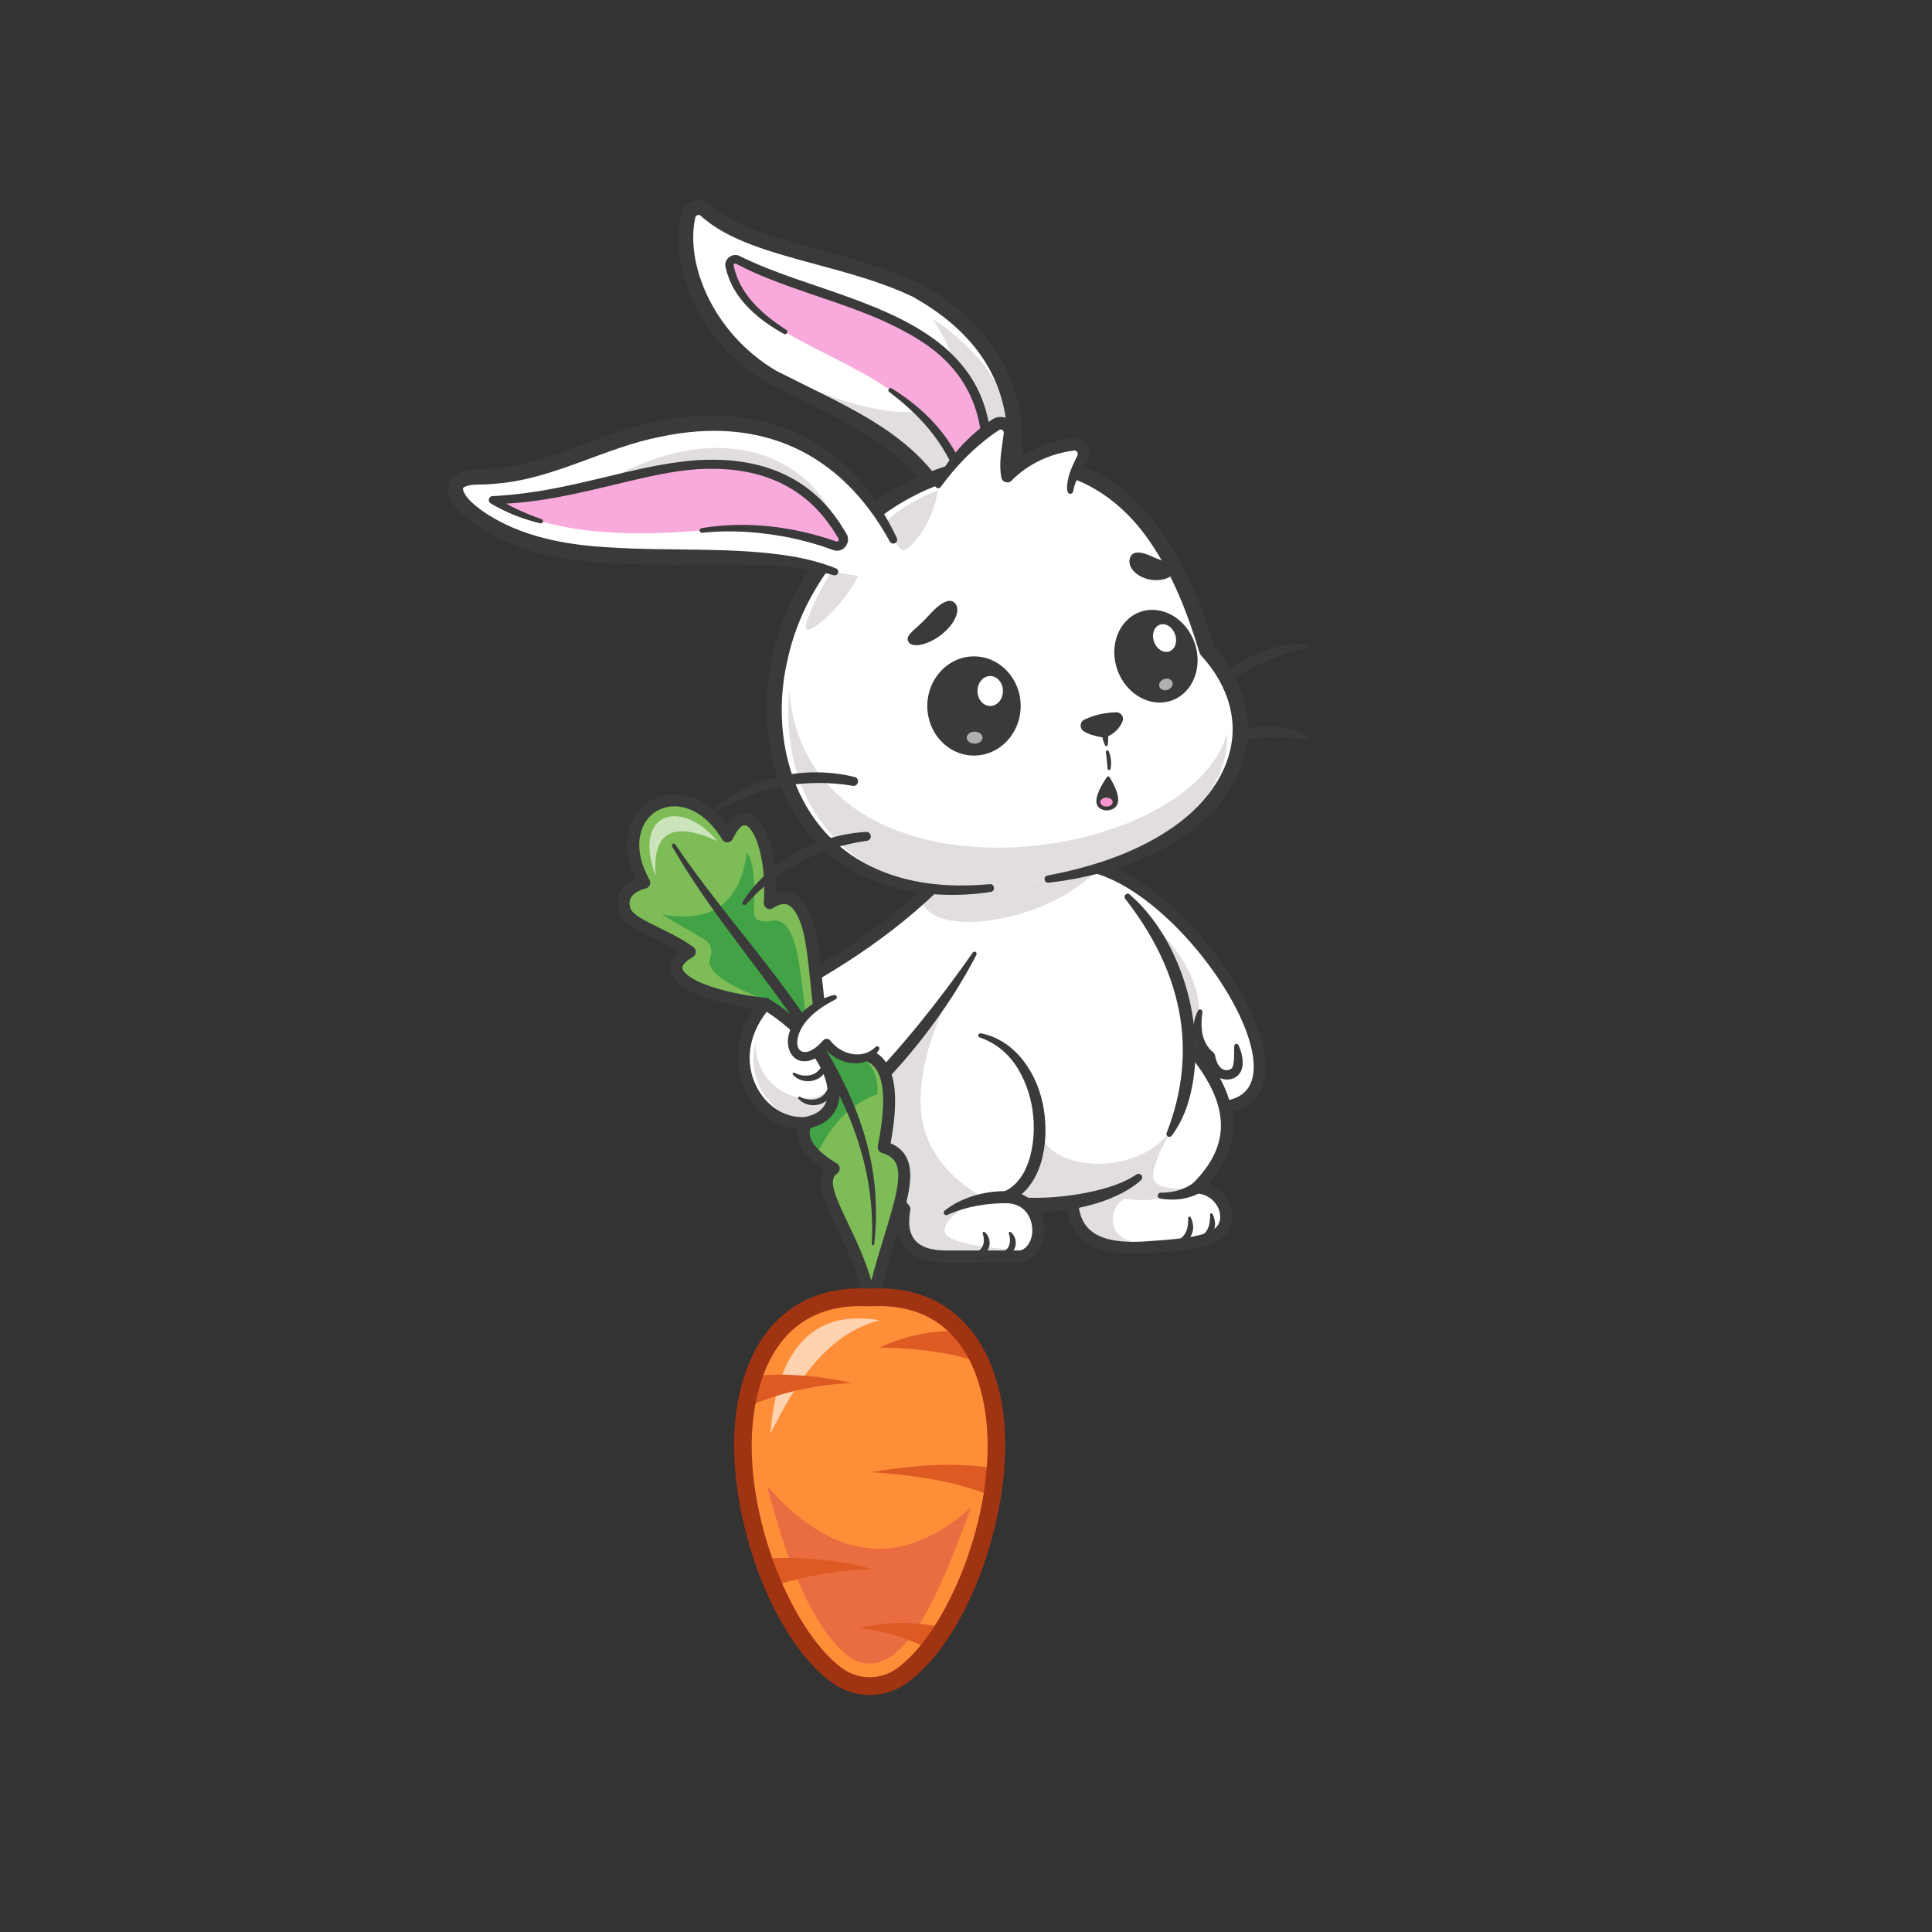 <?xml version="1.0" encoding="utf-8"?>
<!-- Generator: Adobe Illustrator 27.5.0, SVG Export Plug-In . SVG Version: 6.00 Build 0)  -->
<svg version="1.1" id="Layer_1" xmlns="http://www.w3.org/2000/svg" xmlns:xlink="http://www.w3.org/1999/xlink" x="0px" y="0px"
	 viewBox="0 0 4000 4000" style="enable-background:new 0 0 4000 4000;" xml:space="preserve">
<rect x="0" y="0" width="4000" height="4000" fill="#333333" stroke="none"/>
<g>
	<g>
		<rect style="fill:none;" width="4000" height="4000"/>
	</g>
	<g>
		<g>
			<g>
				<path style="fill:#FFFFFF;" d="M2535.729,2291.814c203.448-29.585-65.336-445.392-272.046-497.679l-59.206,6.555
					l294.177,491.123H2535.729z"/>
			</g>
			<g>
				<path style="fill:#E2DEDE;" d="M2470.44,2159.67c35.794-90.558-10.055-174.156-83.72-247.355
					C2429.957,1995.572,2458.876,2055.703,2470.44,2159.67z"/>
			</g>
			<g>
				<path style="fill:#3A3A3A;" d="M2535.729,2304.251h-37.073c-4.373,0-8.423-2.295-10.669-6.045l-294.177-491.125
					c-2.178-3.633-2.356-8.125-0.474-11.919c1.882-3.792,5.564-6.367,9.773-6.833l59.204-6.555c1.489-0.161,2.976-0.056,4.419,0.303
					c75.068,18.989,164.929,86.597,240.378,180.85c73.198,91.438,116.597,188.313,113.262,252.82
					c-2.566,49.595-31.99,80.981-82.854,88.379C2536.925,2304.208,2536.327,2304.251,2535.729,2304.251z M2505.704,2279.378h29.104
					c38.904-5.928,58.77-27.168,60.723-64.917c6.248-120.796-178.096-366.748-332.751-407.715l-37.676,4.172L2505.704,2279.378z"/>
			</g>
			<g>
				<g>
					<path style="fill:#FFFFFF;" d="M2537.962,2528.112c-5.037,27.859-30.223,40.98-98.068,48.816
						c-0.684,0.125-1.679,0.187-2.923,0.311c-18.345,2.115-39.737,3.793-64.612,5.286c-44.028,2.985-78.106-1.119-102.794-12.873
						c-22.947-10.945-37.747-28.419-44.899-52.858c-4.042-13.805-5.659-29.787-4.913-48.07l45.023-59.45l190.85-252.29
						c88.305,99.312,125.492,199.369,23.134,301.604C2516.819,2460.764,2543.87,2495.464,2537.962,2528.112z"/>
				</g>
				<g>
					<path style="fill:#E2DEDE;" d="M2439.894,2576.928c0.684,0,1.057-0.062,1.057-0.062
						c-67.659,10.385-129.845,14.116-171.385-7.213c-20.708-10.634-36.255-27.487-44.899-52.858
						c-4.042-13.805-5.659-29.787-4.913-48.07l45.023-59.45c61.44,2.612,130.467-21.516,163.301-74.561
						c-7.649,12.873-55.035,94.026-36.255,112.744c20.335,20.397,72.82,11.132,72.82,11.132s-55.284,37-135.753,23.133
						c0,0-38.804,19.9-20.335,63.554c16.417,38.866,108.204,33.581,128.414,31.964
						C2438.215,2577.115,2439.21,2577.052,2439.894,2576.928z"/>
				</g>
				<g>
					<path style="fill:#3A3A3A;" d="M2346.17,2595.921c-49.956,0-85.669-10.996-108.657-33.364
						c-22.051-21.46-31.929-52.31-30.198-94.316c0.105-2.529,0.979-4.971,2.51-6.992l235.896-311.753
						c2.246-2.969,5.706-4.775,9.424-4.922c3.784-0.078,7.312,1.382,9.788,4.16c65.969,74.175,139.636,184.785,37.759,302.422
						c12.813,4.927,24.226,13.242,32.9,24.258c12.693,16.113,18.015,36.133,14.602,54.927c-8.472,46.65-61.47,57.637-177.063,64.614
						C2363.719,2595.599,2354.735,2595.921,2346.17,2595.921z M2232.047,2473.104c-0.73,32.534,6.748,55.991,22.815,71.626
						c21.567,20.986,59.729,29.292,116.67,25.4c113.271-6.836,149.272-17.173,154.189-44.233
						c2.139-11.787-1.384-24.575-9.668-35.093c-9.25-11.743-23.098-18.965-37.993-19.81c-4.895-0.278-9.17-3.408-10.916-7.988
						c-1.748-4.58-0.637-9.761,2.832-13.228c81.152-81.06,77.129-165.679-13.677-273.042L2232.047,2473.104z"/>
				</g>
				<g>
					<path style="fill:#3A3A3A;" d="M2486.347,2468.438c-25.481,14.652-55.263,17.875-83.177,13.274
						c-3.733-0.198-6.713-3.45-6.074-7.234c0.491-3.064,3.154-5.237,6.166-5.203c25.35,0.258,50.27-6.346,69.232-21.572
						C2486.781,2437.406,2501.355,2459.145,2486.347,2468.438L2486.347,2468.438z"/>
				</g>
				<g>
					<path style="fill:#3A3A3A;" d="M2442.944,2565.094c15.136-10.717,17.163-25.768,17.069-43.741
						c0.035-1.465,1.25-2.626,2.716-2.595c0.997,0.024,1.855,0.598,2.291,1.421c2.312,4.409,3.892,9.224,4.668,14.321
						c3.048,15.934-5.895,34.214-21.397,40.046c-2.801,1.138-5.994-0.21-7.133-3.01
						C2440.199,2569.182,2441,2566.543,2442.944,2565.094L2442.944,2565.094z"/>
				</g>
				<g>
					<path style="fill:#3A3A3A;" d="M2488.272,2558.309c15.139-10.716,17.159-25.767,17.07-43.74
						c0.034-1.465,1.25-2.627,2.716-2.593c0.997,0.022,1.855,0.596,2.29,1.421c2.313,4.407,3.893,9.224,4.668,14.322
						c3.05,15.931-5.896,34.214-21.396,40.044c-2.801,1.138-5.996-0.21-7.133-3.01
						C2485.528,2562.396,2486.33,2559.761,2488.272,2558.309L2488.272,2558.309z"/>
				</g>
			</g>
			<g>
				<g>
					<path style="fill:#FFFFFF;" d="M2429.136,2333.033c-6.716,15.174-14.489,29.725-23.382,43.406
						c-20.957,32.586-47.821,60.445-80.656,81.278c-62.062,25.621-123.315,38.68-183.636,38.68h-2.176
						c-39.861-0.186-79.35-6.094-118.465-17.847c-147.008-68.716-201.421-191.223-193.337-350.047l100.493-237.738l20.211-47.821
						l80.842-71.639l217.217,29.414c5.845,2.488,11.629,5.099,17.226,7.836C2449.098,1900.217,2506.309,2159.782,2429.136,2333.033z
						"/>
				</g>
				<g>
					<path style="fill:#E2DEDE;" d="M2428.079,2334.712c-3.171,5.348-13.059,22.325-22.325,41.727
						c-20.957,32.586-47.821,60.445-80.656,81.278c-62.062,25.621-123.315,38.68-183.636,38.68h-2.176l-43.593-26.242
						c0,0,57.149-32.648,56.838-121.574C2187.169,2432.158,2368.007,2431.598,2428.079,2334.712z"/>
				</g>
				<g>
					<path style="fill:#E2DEDE;" d="M2263.472,1808.554c-81.775,83.703-269.764,127.171-335.495,82.21l20.211-47.821l80.842-71.639
						l217.217,29.414C2252.092,1803.206,2257.875,1805.818,2263.472,1808.554z"/>
				</g>
				<g>
					<path style="fill:#3A3A3A;" d="M2252.62,1811.292c-74.248-6.874-151.527-15.852-225.709-25.2c0,0,11.99-3.606,11.99-3.606
						c-19.833,18.335-60.061,54.351-80.106,72.403c0,0,3.303-4.085,3.303-4.085c-57.625,114.029-118.408,243.693-111.544,373.461
						c10.157,106.639,94.542,190.381,185.084,239.267c73.581,27.181,183.179,17.38,258.952-5.299
						c20.631-6.532,40.727-14.831,58.463-26.679c3.434-2.365,8.159-1.453,10.471,2.017c2.074,3.103,1.521,7.195-1.134,9.654
						c-8.719,8.088-18.476,14.822-28.562,20.798c-30.058,17.836-63.797,28.736-97.647,36.167
						c-68.394,13.708-147.433,18.581-214.035-6.732c-80.676-42.849-152.804-109.987-186.44-196.742
						c-41.74-111.998-1.163-232.898,39.735-338.272c8.608-21.074,17.802-41.875,27.487-62.444
						c9.912-20.552,20.049-40.61,31.409-60.884c0.87-1.564,2.031-2.963,3.303-4.084c20.424-17.745,61.201-53.602,81.818-71.157
						c3.315-2.867,7.633-3.936,11.648-3.311c33.182,5.259,79.433,12.733,112.02,18.477c37.329,6.33,74.603,12.946,111.774,20.203
						C2264.801,1797.52,2262.73,1811.949,2252.62,1811.292L2252.62,1811.292z"/>
				</g>
				<g>
					<path style="fill:#3A3A3A;" d="M2338.982,1851.964c113.885,98.473,166.022,296.296,118.477,438.814
						c-7.601,21.614-17.858,42.402-31.585,60.669c-2.004,2.669-5.791,3.206-8.458,1.201c-2.187-1.643-2.947-4.494-2.035-6.931
						c68.563-175.694,28.004-339.297-85.793-484.81C2324.842,1854.969,2333.031,1846.755,2338.982,1851.964L2338.982,1851.964z"/>
				</g>
			</g>
			<g>
				<path style="fill:#FFFFFF;" d="M1809.948,2212.131c-20.676,110.517-3.808,208.907,62.277,291.402
					c-10.731,59.735,12.531,94.576,78.614,98.059h163.74c53.655-14.801,48.104-122.111-31.453-123.036
					c104.535-42.554,94.359-296.013-53.655-334.881"/>
			</g>
			<g>
				<path style="fill:#E2DEDE;" d="M1996.395,2008.728c0,0-91.799,137.075-90.565,273.727
					c1.233,136.652,130.127,196.1,130.127,196.1s-80.173,34.911-80.173,69.447c0,34.537,160.965,40.087,160.965,40.087
					l-21.058,13.502h-147.333c-58.482-2.875-85.827-32.609-76.133-94.293l-1.916-17.885c9.444-58.088,2.315-100.558-36.649-113.024
					c15.062-44.278,19.588-96.515,0-166.969C1884.442,2164.59,1938.14,2101.176,1996.395,2008.728z"/>
			</g>
			<g>
				<path style="fill:#3A3A3A;" d="M1822.173,2214.417c-19.463,97.513-4.615,203.361,59.924,281.208
					c2.369,2.97,3.194,6.672,2.575,10.145c-11.05,58.921,16.74,83.117,73.898,83.244c-0.001,0,156.008,0.061,156.008,0.061
					l-3.328,0.452c10.135-2.754,18.075-10.903,22.339-21.924c8.531-21.787,2.033-51.376-16.85-65.757
					c-9.153-7.319-21.166-10.542-33.758-10.85c-6.885-0.159-12.339-5.869-12.181-12.754c0.116-5.059,3.26-9.356,7.635-11.211
					c28.445-11.959,45.666-41.37,53.828-70.735c16.822-62.192,7.387-134.185-27.94-188.645
					c-17.771-27.344-44.166-49.019-75.97-59.724c-5.126-1.568-3.105-9.603,2.234-8.506c73.458,13.86,119.292,86.539,130.289,156.17
					c11.544,69.023-1.803,162.236-73.059,194.487c-0.001-0.001-4.547-23.965-4.547-23.965c35.95-0.545,68.403,24.04,76.355,59.549
					c9.094,33.584-4.888,78.057-41.72,87.992c-1.083,0.301-2.254,0.444-3.328,0.452l-156.641,0.061l-4.895,0.002
					c-71.234-1.835-106.563-42.485-93.265-112.874c-0.001,0,2.576,10.142,2.576,10.142c-16.626-20.767-31.034-43.481-42.306-67.73
					c-11.317-24.221-19.434-49.912-24.434-76.084c-10.068-52.478-7.526-106.269,2.108-157.781c1.263-6.753,7.76-11.201,14.513-9.939
					C1818.987,2201.167,1823.437,2207.664,1822.173,2214.417L1822.173,2214.417z"/>
			</g>
			<g>
				<path style="fill:#FFFFFF;" d="M2017.836,1974.405c-68.716,113.241-144.086,206.21-223.809,286.119l-191.969-195.949
					c117.657-60.072,222.192-130.404,304.216-204.095v-0.062c21.952-19.651,42.287-39.613,60.88-59.699l31.528,107.955
					L2017.836,1974.405z"/>
			</g>
			<g>
				<path style="fill:#E2DEDE;" d="M1998.682,1908.674c-48.07-1.119-84.635-16.044-92.409-48.194v-0.062
					c21.952-19.651,42.287-39.613,60.88-59.699L1998.682,1908.674z"/>
			</g>
			<g>
				<path style="fill:#3A3A3A;" d="M1976.314,1809.134c-104.715,111.55-233.492,196.749-368.591,266.524
					c0-0.001,3.228-19.781,3.228-19.781c0.002,0.014,191.979,195.949,191.984,195.962c0,0-17.69-0.078-17.69-0.078
					c84.646-86.139,159.505-180.83,228.826-279.659c2.959-4.319,10.049-0.229,7.519,4.561
					c-13.842,27.197-29.304,53.537-45.555,79.409c-49.488,77.197-107.617,149.1-173.175,213.252
					c-4.899,4.913-12.879,4.9-17.708-0.093l-191.969-195.948c-4.807-4.907-4.727-12.781,0.181-17.588
					c66.983-35.953,133.511-73.475,195.329-117.83c60.976-43.192,118.713-91.188,169.357-145.619
					C1969.349,1780.524,1987.284,1796.648,1976.314,1809.134L1976.314,1809.134z"/>
			</g>
			<g>
				<g>
					<path style="fill:#7DBC57;" d="M1584.968,2078.302c-132.75-13.722-236.34-63.025-156.802-107.464
						c-53.655-38.854-123.033-55.158-134.234-85.392c-9.621-25.968,4.518-48.97,39.875-57.996
						c-83.597-150.068,82.333-244.223,172.066-95.851c43.645-92.789,96.895,10.743,87.883,138.184
						c33.974-22.593,58.737-8.594,75.549,36.997c13.815,37.463,17.491,99.212,26.033,173.611l51.058,102.152
						c74.688-12.362,115.717,30.172,83.258,192.558c91.04,27.058,13.876,145.238-26.828,333.956
						c-15.726-139.688-130.636-253.798-76.707-289.552c-73.892-44.81-74.837-83.582-39.323-119.336L1584.968,2078.302z"/>
				</g>
				<g style="opacity:0.6;">
					<path style="fill:#FFFFFF;" d="M1357.562,1813.485c-7.234-86.981,31.433-115.963,127.65-72.157
						C1409.367,1650.67,1308.238,1682.913,1357.562,1813.485z"/>
				</g>
				<g>
					<path style="fill:#41A346;" d="M1667.621,2102.024c-12.356-117.668-20.932-205.462-71.519-195.461
						c-5.855,1.158-11.842,1.583-17.732,0.614l-2.654-0.437c-8.944-1.471-15.336-9.46-14.882-18.512
						c3.054-60.862-0.268-105.661-14.555-122.849c-13.458,100.688-68.879,147.567-176.383,127.662l88.777,52.058
						c12.867,7.545,17.28,23.216,12.051,37.185c-11.745,31.382,43.68,61.35,121.808,90.84l35.77,28.899l14.999,11.805
						L1667.621,2102.024z"/>
				</g>
				<g>
					<path style="fill:#41A346;" d="M1787.419,2192.458c0,0,33.588,20.047,29.129,73.085
						c-52.247,18.227-92.625,58.388-122.254,118.411c-13.698-6.302-23.712-19.792-24.669-50.94L1675.45,2157
						c0,0,42.993-14.316,44.178-13.325C1720.812,2144.665,1787.419,2192.458,1787.419,2192.458z"/>
				</g>
				<g>
					<path style="fill:#3A3A3A;" d="M1398.152,1748.262c148.794,221.277,385.499,431.315,412.931,708.634
						c3.611,39.633,3.474,79.528-1.107,118.832c-0.156,1.392-1.41,2.392-2.802,2.236c-1.323-0.149-2.294-1.314-2.25-2.622
						c17.312-326.95-242.769-539.373-398.223-797.417c0.001,0-15.13-25.469-15.13-25.469c-1.101-1.853-0.491-4.248,1.364-5.352
						C1394.716,1746.045,1397.007,1746.574,1398.152,1748.262L1398.152,1748.262z"/>
				</g>
				<g>
					<path style="fill:#3A3A3A;" d="M1802.833,2721.493c-0.21,0-0.42-0.005-0.63-0.015c-6.086-0.308-11.055-4.976-11.736-11.03
						c-6.985-62.031-34.875-120.293-57.288-167.104c-24.89-51.992-45.31-94.648-26.875-121.758
						c-33.584-22.764-51.392-45.562-54.312-69.419c-2.236-18.262,4.5-36.519,20.027-54.375l-95.413-207.891
						c-82.61-9.404-178.809-35.522-187.942-79.839c-2.119-10.281-0.205-24.575,17.263-39.16
						c-17.529-10.923-36.182-20.054-53.088-28.328c-34.81-17.039-62.305-30.498-70.571-52.808
						c-5.51-14.875-4.91-29.438,1.738-42.117c6.182-11.785,17.141-21.096,32.087-27.388
						c-37.036-77.659-10.786-138.281,31.509-162.844c42.263-24.543,107.458-17.839,157.378,50.393
						c16.311-24.021,32.82-26.333,44.712-23.225c38.567,10.059,58.562,89.46,57.38,164.792c10.532-3.379,20.574-3.538,30.017-0.457
						c18.462,6.023,32.817,23.54,43.884,53.552c11.333,30.737,15.896,74.441,21.672,129.771c1.484,14.224,3.037,29.106,4.797,44.551
						l46.089,92.207c31.711-3.481,56.27,3.555,73.113,20.967c28.293,29.253,33.955,87.217,17.236,177.026
						c14.905,6.333,25.537,15.664,32.327,28.315c19.461,36.25,2.261,92.529-21.543,170.42
						c-13.071,42.783-27.891,91.27-39.683,145.947C1813.744,2717.43,1808.658,2721.493,1802.833,2721.493z M1396.395,1669.401
						c-13.386,0-25.806,3.435-36.299,9.529c-34.495,20.032-54.036,73.157-15.425,142.468c1.88,3.372,2.085,7.422,0.562,10.967
						c-1.526,3.545-4.609,6.182-8.35,7.136c-15.274,3.899-26.228,10.896-30.847,19.704c-3.33,6.348-3.479,13.723-0.442,21.919
						c4.81,12.983,30.735,25.674,58.184,39.109c22.722,11.123,48.479,23.728,71.682,40.532c3.44,2.49,5.369,6.563,5.122,10.801
						c-0.249,4.241-2.644,8.059-6.35,10.129c-7.014,3.918-23.123,14.038-21.204,23.342c4.353,21.123,71.816,50.41,173.218,60.889
						c4.377,0.454,8.188,3.184,10.024,7.188l101.829,221.87c2.163,4.712,1.174,10.273-2.481,13.95
						c-14.292,14.39-20.486,27.539-18.935,40.21c2.266,18.521,21.069,38.613,55.884,59.727c3.642,2.207,5.901,6.128,5.986,10.386
						c0.085,4.258-2.012,8.262-5.562,10.615c-19.185,12.72-3.901,47.324,22.625,102.729c16.455,34.375,35.762,74.702,48.267,118.848
						c8.865-33.657,18.313-64.57,26.997-92.988c21.216-69.424,37.974-124.263,23.413-151.387
						c-5.088-9.478-14.043-15.85-28.184-20.049c-6.162-1.831-9.914-8.057-8.652-14.36c17.192-86.016,14.27-141.665-8.689-165.4
						c-12.59-13.013-32.339-17.09-60.342-12.451c-5.378,0.894-10.718-1.831-13.157-6.709l-51.057-102.153
						c-0.649-1.299-1.065-2.7-1.23-4.141c-1.873-16.309-3.511-32.012-5.076-46.982c-5.373-51.477-10.015-95.935-20.271-123.748
						c-8.032-21.782-17.805-35.1-28.259-38.511c-7.717-2.51-17.388,0.027-28.733,7.568c-3.95,2.625-9.053,2.781-13.144,0.391
						c-4.099-2.385-6.484-6.895-6.15-11.624c6.277-88.753-18.677-155.227-37.935-160.249c-7.151-1.894-17.222,8.955-26.287,28.235
						c-1.953,4.15-6.028,6.89-10.608,7.126c-4.468,0.3-8.916-2.058-11.289-5.984
						C1465.453,1688.8,1428.202,1669.401,1396.395,1669.401z"/>
				</g>
			</g>
			<g>
				<g>
					<path style="fill:#FFFFFF;" d="M1584.968,2078.302c143.777,90.042,189.011,227.394,82.654,246.69
						C1567.699,2332.392,1485.213,2192.458,1584.968,2078.302z"/>
				</g>
				<g>
					<path style="fill:#E2DEDE;" d="M1718.943,2252.592c-53.019,55.505-159.858-4.817-154.161-95.592
						C1525.928,2301.313,1732.99,2394.946,1718.943,2252.592z"/>
				</g>
				<g>
					<path style="fill:#3A3A3A;" d="M1660.096,2337.704c-47.483,0-92.437-29.561-116.233-77.192
						c-30.664-61.382-18.799-132.559,31.738-190.396c4.019-4.6,10.791-5.591,15.967-2.358
						c97.725,61.206,157.559,147.715,145.505,210.386c-6.028,31.328-29.905,52.314-67.234,59.082
						c-0.43,0.078-0.864,0.137-1.301,0.166C1665.721,2337.601,1662.901,2337.704,1660.096,2337.704z M1587.511,2094.72
						c-37.881,48.325-45.979,105.464-21.396,154.673c20.566,41.157,59.746,65.918,99.937,63.237
						c26.887-5.039,42.563-18.223,46.597-39.189C1720.748,2231.327,1679.532,2155.458,1587.511,2094.72z"/>
				</g>
				<g>
					<path style="fill:#3A3A3A;" d="M1712.835,2206.929c-5.437,33.139-50.424,41.951-71.15,18.154
						c-0.957-1.078-0.859-2.729,0.219-3.688c0.856-0.761,2.073-0.853,3.018-0.322c10.607,5.562,22.994,7.47,34.303,4.485
						c11.184-2.917,19.05-10.927,23.218-21.695C1704.822,2197.831,1714.121,2200.625,1712.835,2206.929L1712.835,2206.929z"/>
				</g>
				<g>
					<path style="fill:#3A3A3A;" d="M1724.182,2256.629c-5.437,33.139-50.423,41.951-71.15,18.154
						c-0.958-1.078-0.859-2.729,0.219-3.688c0.855-0.76,2.073-0.854,3.016-0.322c10.609,5.562,22.993,7.471,34.304,4.485
						c11.182-2.917,19.05-10.928,23.218-21.695C1716.167,2247.531,1725.468,2250.323,1724.182,2256.629L1724.182,2256.629z"/>
				</g>
			</g>
			<g>
				<g>
					<path style="fill:#FFFFFF;" d="M2094.379,1001.502c31.743-182.031-39.917-312.738-197.352-400.87
						c-150.219-72.144-344.2-81.446-435.802-165.366c-12.484-11.437-32.986-5.029-36.738,11.481
						c-22.181,97.608,32.22,249.523,174.046,333.969c152.948,77.707,267.028,122.111,342.898,236.514L2094.379,1001.502z"/>
				</g>
				<g>
					<path style="fill:#E2DEDE;" d="M1575.266,756.421c0,0,219.222,120.878,344.583,92.508
						c125.36-28.369,10.77-188.717,10.77-188.717s159.525,94.73,160.494,237.933l-91.039,79.564l-69.454,8.684
						c0,0-110.521-93.5-184.391-131.164C1672.358,817.564,1575.266,756.421,1575.266,756.421z"/>
				</g>
				<g>
					<path style="fill:#F9AADD;" d="M1991.388,986.393c-100.663-261.725-437.835-243.732-480.935-435.118
						c-2.22-9.86,8.333-17.853,17.289-13.168c186.171,97.393,512.832,110.898,515.451,396.481L1991.388,986.393z"/>
				</g>
				<g>
					<path style="fill:#3A3A3A;" d="M1941.429,1032.777c-5.176,0-10.056-2.583-12.954-6.955
						c-63.218-95.322-152.656-139.644-276.448-200.984c-19.473-9.651-39.612-19.631-60.535-30.261
						c-0.31-0.156-0.615-0.325-0.913-0.503c-149.299-88.894-204.814-247.073-181.253-350.772
						c3.003-13.215,12.581-23.54,25.618-27.615c13.035-4.07,26.789-1.04,36.78,8.115c50.164,45.955,135.972,69.165,226.819,93.738
						c69.094,18.691,140.542,38.018,205.215,69.077c0.293,0.139,0.581,0.29,0.864,0.449
						c167.944,94.018,236.941,234.353,205.071,417.107c-1.196,6.855-6.802,12.083-13.726,12.793l-152.947,15.727
						C1942.489,1032.75,1941.957,1032.777,1941.429,1032.777z M2094.378,1001.503h0.051H2094.378z M1606.046,767.096
						c20.618,10.471,40.53,20.337,59.788,29.88c120.132,59.529,215.669,106.868,283.237,203.84l131.88-13.562
						c24.983-164.685-37.617-286.738-191.094-372.82c-61.982-29.697-131.858-48.601-199.434-66.88
						c-94.602-25.588-183.957-49.758-239.702-100.828c-2.493-2.283-5.379-1.716-6.501-1.362c-1.125,0.352-3.821,1.526-4.57,4.827
						C1418.241,544.403,1474.63,688.605,1606.046,767.096z"/>
				</g>
				<g>
					<path style="fill:#3A3A3A;" d="M1622.99,691.312c-49.831-27.531-99.955-68.049-117.35-125.403
						c-1.426-5.087-3.151-10.223-3.971-15.478c-1.849-15.131,15.443-27.381,29.16-20.622
						c72.692,36.142,151.422,57.951,228.739,86.335c97.918,35.84,203.904,82.582,257.994,177.143
						c24.273,42.744,35.062,92.652,35.477,141.211c0.027,2.725-1.058,5.203-2.833,7.002c-17.221,17.348-34.682,34.458-52.042,51.668
						c-4.706,4.926-13.434,3.058-15.718-3.335c-13.624-35.798-32.981-69.2-57.183-98.923c-24.29-30.096-53.365-55.984-84.233-79.404
						c-4.504-3.444,0.332-10.291,5.06-7.402c50.996,31.256,96.52,73.068,127.541,124.67c10.52,17.202,19.288,35.449,26.699,54.18
						l-15.717-3.335c17.192-17.344,34.286-34.785,51.616-51.992l-2.883,7.053c-0.459-90.526-37.209-164.771-110.672-217.66
						c-98.833-69.921-219.769-95.265-330.798-139.948c-22.158-8.6-44.422-18.704-65.605-29.775c0,0-1.61-0.823-1.61-0.823
						c-1.064-0.52-1.26-0.713-2.067-0.884c-1.744-0.338-4.183,1.532-3.833,3.318c11.888,59.969,59.212,101.939,109.266,134.084
						C1633.278,686.391,1628.306,694.326,1622.99,691.312L1622.99,691.312z"/>
				</g>
				<g>
					<path style="fill:#FFFFFF;" d="M2272.986,1798.107c-31.902,9.017-66.29,16.479-103.229,22.014l-119.647,18.532
						c-47.572,5.659-91.227,5.596-131.026,0.808c-444.321-53.915-411.673-708.986,42.224-858.668
						c299.178-88.926,452.654,78.292,537.787,365.718C2642.373,1501.354,2560.66,1716.269,2272.986,1798.107z"/>
				</g>
				<g>
					<path style="fill:#E2DEDE;" d="M2273.048,1798.045l-0.062,0.062c-31.902,9.017-66.29,16.479-103.229,22.014l-119.647,18.532
						c-47.572,5.659-91.227,5.596-131.026,0.808l0.746-1.244c-203.349-44.09-302.785-206.334-285.995-407.569
						c41.602,470.999,827.948,364.723,906.614,87.869C2544.74,1634.681,2449.16,1726.282,2273.048,1798.045z"/>
				</g>
				<g>
					<path style="fill:#E2DEDE;" d="M1942.05,1014.211c0,0-77.541,31.453-107.761,67.223c0,0,21.585,57.972,36.387,57.355
						C1885.478,1138.172,1932.017,1082.667,1942.05,1014.211z"/>
				</g>
				<g>
					<path style="fill:#E2DEDE;" d="M1721.429,1183.821c0,0-37.62,58.038-51.805,106.104
						c-14.185,48.066,81.407-40.126,107.31-97.481L1721.429,1183.821z"/>
				</g>
				<g>
					<path style="fill:#3A3A3A;" d="M2051.085,1846.678c-129.547,19.893-275.76-6.919-366.46-108.398
						c-91.792-100.101-114.483-247.028-86.211-376.536c51.119-245.45,276.519-427.513,527.87-420.058
						c224.621,6.929,332.362,208.695,388.544,400.137c0.001-0.001-3.685-6.476-3.685-6.476
						c24.435,26.274,44.747,57.358,57.897,91.336c12.729,34.372,18.068,71.973,13.266,108.415
						c-27.095,188.825-244.253,274.243-411.422,292.417c-9.582,0.816-11.584-12.844-2.217-14.78
						c88.249-16.926,174.974-43.995,250.033-93.362c68.668-44.519,127.614-114.464,133.086-198.503
						c3.693-60.784-23.66-119.076-64.718-163.252c-1.769-1.915-2.999-4.127-3.686-6.477
						c-24.333-81.108-55.389-160.923-102.639-229.719c-46.255-68.089-113.432-123.178-194.698-140.729
						c-60.66-13.969-124.359-8.5-184.49,5.819c-184.233,41.9-332.886,197.962-371.631,382.054
						c-37.054,162.567,14.93,348.97,173.368,425.279c37.387,18.436,78.084,29.527,119.453,35.135
						c41.635,5.655,84.161,5.269,126.433,1.599C2059.65,1829.691,2061.36,1845.084,2051.085,1846.678L2051.085,1846.678z"/>
				</g>
				<g>
					<g>
						<g>
							<ellipse style="fill:#3A3A3A;" cx="2016.52" cy="1461.655" rx="96.671" ry="102.685"/>
						</g>
						<g>
							<ellipse style="fill:#FFFFFF;" cx="2050.131" cy="1430.665" rx="26.365" ry="30.99"/>
						</g>
						<g style="opacity:0.6;">
							<ellipse style="fill:#FFFFFF;" cx="2017.83" cy="1527.259" rx="16.343" ry="12.412"/>
						</g>
					</g>
					<g>
						<g>
							
								<ellipse transform="matrix(0.942 -0.337 0.337 0.942 -317.876 884.52)" style="fill:#3A3A3A;" cx="2391.896" cy="1358.971" rx="84.684" ry="97.252"/>
						</g>
						<g>
							
								<ellipse transform="matrix(0.942 -0.337 0.337 0.942 -304.194 888.336)" style="fill:#FFFFFF;" cx="2409.74" cy="1321.421" rx="23.096" ry="29.351"/>
						</g>
						<g style="opacity:0.6;">
							<path style="fill:#FFFFFF;" d="M2427.375,1412.272c2.186,6.113-2.078,13.227-9.524,15.888
								c-7.445,2.662-15.252-0.136-17.438-6.249s2.078-13.227,9.524-15.888C2417.382,1403.361,2425.189,1406.159,2427.375,1412.272z
								"/>
						</g>
					</g>
					<g>
						<path style="fill:#3A3A3A;" d="M1978.186,1250.013c11.032,14.073-2.026,42.73-29.166,64.006
							c-27.141,21.277-62.642,29.712-69.118,13.044c-5.305-13.653,17.704-24.595,40.641-50.348
							C1946.907,1247.113,1967.154,1235.94,1978.186,1250.013z"/>
					</g>
					<g>
						<path style="fill:#3A3A3A;" d="M2338.887,1157.478c-3.887,17.454,13.839,36.253,39.592,41.989
							c25.754,5.736,53.823-3.651,53.67-21.218c-0.125-14.389-19.903-13.072-43.919-24.688
							C2360.625,1140.21,2342.774,1140.023,2338.887,1157.478z"/>
					</g>
					<g>
						<path style="fill:#3A3A3A;" d="M2245.199,1489.814c20.559-9.736,42.551-14.305,65.586-15.114
							c9.56-0.336,16.823,9.229,13.461,18.185c-4.923,13.113-17.166,27.461-35.138,33.43c-2.049,0.681-4.323,0.775-6.452,0.418
							c-17.526-2.935-29.879-7.228-38.533-12.491C2234.653,1508.481,2235.182,1494.557,2245.199,1489.814z"/>
					</g>
					<g>
						<path style="fill:#3A3A3A;" d="M2293.531,1517.674c1.21,8.288,1.157,16.631-0.324,24.985
							c-0.319,1.504-1.797,2.466-3.301,2.146c-0.851-0.181-1.533-0.742-1.904-1.46c-3.6-7.682-5.816-15.727-6.801-24.043
							C2280.662,1511.506,2292.036,1510.051,2293.531,1517.674L2293.531,1517.674z"/>
					</g>
					<g>
						<path style="fill:#3A3A3A;" d="M2295.458,1555.499c4.903,11.404,6.117,24.19,3.849,36.335
							c-0.367,1.697-2.039,2.773-3.736,2.407c-1.389-0.3-2.364-1.482-2.47-2.83l-0.665-8.586c-0.409-5.686-1.002-11.342-1.758-16.99
							l-1.129-8.396l-0.026-0.19C2288.958,1553.795,2294.09,1552.327,2295.458,1555.499L2295.458,1555.499z"/>
					</g>
					<g>
						<path style="fill:#3A3A3A;" d="M2294.386,1610.401c-28.013,41.593-27.681,61.941-3.546,64.448
							C2321.214,1672.999,2315.611,1644.938,2294.386,1610.401z"/>
					</g>
					<g>
						<path style="fill:#3A3A3A;" d="M2290.841,1677.96c-0.107,0-0.215-0.007-0.322-0.017c-9.556-0.994-15.884-4.666-18.806-10.918
							c-5.295-11.331,1.277-30.42,20.095-58.359c0.591-0.877,1.536-1.455,2.644-1.372c1.057,0.022,2.029,0.579,2.583,1.479
							c16.418,26.716,21.672,46.17,15.615,57.82c-3.579,6.882-10.852,10.703-21.621,11.36
							C2290.968,1677.958,2290.904,1677.96,2290.841,1677.96z M2294.256,1616.229c-18.862,29.036-19.692,42.207-16.909,48.162
							c1.936,4.146,6.375,6.548,13.56,7.339c8.293-0.552,13.75-3.245,16.226-8.005
							C2311.686,1654.967,2307.115,1638.197,2294.256,1616.229z"/>
					</g>
					<g>
						<ellipse style="fill:#F995D1;" cx="2290.84" cy="1660.664" rx="12.797" ry="9.251"/>
					</g>
				</g>
				<g>
					<path style="fill:#FFFFFF;" d="M1849.542,1117.524c-108.852-213.695-312.37-303.736-602.231-195.193
						c-85.108,32.07-164.048,65.373-262.724,65.373c-112.244,4.934,16.035,134.446,212.153,156.222
						c188.717,22.628,388.889-9.516,531.616,39.896"/>
				</g>
				<g>
					<path style="fill:#E2DEDE;" d="M1252.653,998.02c232.862-136.661,429.923-59.049,483.945,99.318
						C1662.254,974.741,1506.15,914.399,1252.653,998.02z"/>
				</g>
				<g>
					<path style="fill:#3A3A3A;" d="M1842.32,1121.202c-101.746-185.654-267.941-260.904-474.543-216.996
						c-114.983,22.109-218.279,86.318-336.664,96.768c-9.968,1.141-20.099,1.604-30.05,2.071
						c-11.256,0.332-27.127-0.327-37.413,4.199c-1.446,0.571-2.464,1.252-3.374,1.814c-1.757,1.733-2.058,1.198-1.812,4.394
						c5.336,18.322,24.233,32.305,39.581,43.899c77.755,54.428,174.71,71.468,267.995,76.165
						c115.832,7.479,234.17-0.461,349.686,14.751c39.048,5.132,78.174,13.619,115.073,28.492c3.833,1.543,5.687,5.903,4.143,9.736
						c-1.44,3.574-5.331,5.427-8.958,4.407c-74.034-20.845-151.518-21.541-228.147-21.98c-92.277-0.339-201.4,3.07-292.589-7.673
						c-88.593-9.266-182.194-37.596-249.769-98.206c-39.753-35.819-41.119-84.832,21.7-90.497
						c5.051-0.639,17.383-0.667,22.653-0.849c47.228-1.772,93.062-11.85,138.372-26.68c73.473-24.295,145.927-58.273,223.063-72.777
						c117.065-25.091,247.203-12.727,346.822,58.015c41.287,28.88,76.053,65.462,104.649,106.378
						c16.741,24.497,31.464,50.41,44.026,77.21c1.943,4.035,0.246,8.879-3.787,10.823
						C1849.051,1126.561,1844.35,1124.986,1842.32,1121.202L1842.32,1121.202z"/>
				</g>
				<g>
					<path style="fill:#F9AADD;" d="M1728.023,1129.849c11.907,4.447,22.647-8.546,16.337-19.579
						c-71.822-125.589-187.615-160.879-327.912-145.848c-122.111,15.418-254.732,67.563-396.245,70.923
						c107.618,67.531,257.918,77.553,432.94,62.906C1553.983,1083.55,1661.726,1105.088,1728.023,1129.849z"/>
				</g>
				<g>
					<path style="fill:#3A3A3A;" d="M1452.441,1093.438c93.053-15.502,189.808-3.565,278.569,27.458
						c3.465,1.622,6.87-2.396,5.22-5.431c-0.132-0.229-0.087-0.332-0.583-1.072l-2.222-3.538
						c-4.214-6.508-8.951-14.874-13.573-21.035c-65.493-95.116-165.479-125.355-276.872-118.288
						c-50.728,3.609-100.765,15.321-150.33,27.006c-89.15,21.4-179.641,44.453-272.252,44.956c0,0,4.138-15.054,4.138-15.054
						c29.799,19.852,62.897,34.667,96.716,46.448c2.34,0.82,3.574,3.381,2.755,5.72c-0.763,2.183-3.066,3.396-5.267,2.888
						c-8.965-2.114-17.854-4.592-26.659-7.385c-26.598-8.295-52.134-19.647-76.21-33.862c-6.739-4.044-4.196-15.125,4.14-15.051
						c45.135-2.371,90.055-8.45,134.611-17.4c94.674-18.119,190.645-49.772,287.189-56.915
						c110.444-7.282,213.85,20.635,283.591,111.55c1.114,1.804,11.863,16.129,12.992,17.89c4.237,6.87,9.646,15.639,13.868,22.52
						c9.925,15.311-2.744,37.057-21.064,35.263c-3.775-0.201-7.423-1.791-10.733-2.951c-42.171-15.32-86.504-25.752-131.294-31.589
						c-22.395-3.037-44.967-4.863-67.568-5.276c-22.604-0.571-45.238,0.374-67.758,2.773
						C1447.666,1103.674,1446.338,1094.621,1452.441,1093.438L1452.441,1093.438z"/>
				</g>
				<g>
					<path style="fill:#3A3A3A;" d="M1482.642,1671.275c77.751-65.69,188.971-86.761,286.921-62.517
						c11.243,2.96,7.915,19.854-3.682,18.181c-95.7-16.079-194.633,0.669-278.099,51.483
						C1483.311,1681.216,1478.483,1674.7,1482.642,1671.275L1482.642,1671.275z"/>
				</g>
				<g>
					<path style="fill:#3A3A3A;" d="M1537.678,1867.132c54.778-85.789,154.753-138.882,255.488-144.768
						c11.614-0.509,13.443,16.615,1.873,18.455c-96.166,13.014-185.685,58.339-250.334,131.615
						C1541.263,1876.424,1534.721,1871.636,1537.678,1867.132L1537.678,1867.132z"/>
				</g>
				<g>
					<path style="fill:#3A3A3A;" d="M2538.006,1392.095c45.953-36.987,105.097-59.631,164.352-59.612
						c5.026,0.023,6.015,7.409,1.151,8.726c-13.862,3.967-27.492,7.913-40.886,12.356c-26.712,8.822-52.454,19.731-77.26,32.888
						c-12.408,6.551-24.532,13.652-36.738,20.847C2538.823,1412.989,2529.288,1399.314,2538.006,1392.095L2538.006,1392.095z"/>
				</g>
				<g>
					<path style="fill:#3A3A3A;" d="M2573.465,1513.331c42.147-14.538,91.068-11.558,130.769,8.952
						c4.283,2.223,2.196,8.99-2.571,8.413c-10.73-1.109-21.173-2.329-31.552-3.174c-30.929-2.835-61.469-0.89-92.108,3.799
						C2566.957,1532.932,2563.013,1517.098,2573.465,1513.331L2573.465,1513.331z"/>
				</g>
				<g>
					<path style="fill:#FFFFFF;" d="M1942.05,1004.894c29.69-49.412,69.075-91.384,118.927-125.321
						c13.772-9.375,32.108,2.028,30.134,18.571c-3.645,30.549-11.167,58.771-5.654,88.248
						c38.587-39.107,86.086-60.236,136.183-66.472c15.721-1.957,27.157,14.504,19.688,28.476
						c-12.053,22.548-25.106,43.886-25.454,68.832"/>
				</g>
				<g>
					<path style="fill:#3A3A3A;" d="M1936.492,1001.556c22.998-47.263,58.395-88.455,100.202-120.327
						c6.121-4.61,12.187-9.369,18.653-13.479c8.001-4.964,18.5-5.889,27.242-2.641c14.891,4.919,24.213,21.558,21.101,37.012
						c0.001,0-1.399,9.763-1.399,9.763c-3.73,24.328-8.866,48.456-4.567,72.214c0,0-21.149-6.47-21.149-6.47
						c33.428-33.952,77.016-58.337,123.882-67.563c10.027-1.415,20.275-4.523,30.404-2.408
						c18.801,3.657,30.576,25.862,22.424,43.311c-11.835,22.139-27.833,42.663-31.431,66.345c-0.493,3.331-3.625,5.629-6.951,5.073
						c-11.069-1.704-3.011-34.365-0.562-41.655c4.216-13.018,9.952-24.465,15.567-36.074c4.097-6.518-0.804-13.669-8.419-11.614
						c-47.654,6.602-93.394,27.433-127.147,62.115c-6.698,7.199-19.637,3.134-21.15-6.471c-5.826-30.373,1.224-60.356,4.741-89.799
						c0.237-1.325,0.463-3.475,0.085-4.746c-0.747-3.979-6.385-6.324-9.686-3.777c-26.199,17.446-50.268,37.819-72.332,60.324
						c-17.368,17.861-33.416,37.127-48.392,57.544C1943.091,1014.529,1933.007,1008.651,1936.492,1001.556L1936.492,1001.556z"/>
				</g>
			</g>
			<g>
				<g>
					<path style="fill:#FFFFFF;" d="M1728.202,2064.58c-134.137,50.417-92.256,179.406-16.652,95.746
						c30.528,39.779,82.261,42.162,104.997,9.713"/>
				</g>
				<g>
					<path style="fill:#3A3A3A;" d="M1729.913,2069.132c-25.079,12.984-48.441,28.134-64.946,50.595
						c-33.1,48.613-4.605,84.436,39.443,34.147c3.941-4.452,11.199-4.137,14.775,0.594c21.485,28.6,66.511,40.7,93.692,12.997
						c3.451-3.68,9.623,0.671,7.343,5.148c-25.58,46.482-89.738,31.541-116.302-6.429c-0.001,0.001,14.771,0.594,14.771,0.594
						c-10.935,11.397-23.498,22.747-39.23,28.032c-38.437,12.713-56.141-26.207-44.938-57.903
						c6.463-20.743,20.796-37.583,37.332-50.703c16.55-12.485,35.307-21.121,54.638-26.177c2.614-0.684,5.284,0.881,5.968,3.493
						C1733.055,2065.798,1731.939,2068.125,1729.913,2069.132L1729.913,2069.132z"/>
				</g>
			</g>
			<g>
				<path style="fill:#3A3A3A;" d="M2083.125,2490.992c-41.8,0.277-83.516,7.117-121.845,24.424
					c-2.687,1.192-5.837-0.034-7.005-2.732c-0.97-2.236-0.271-4.775,1.541-6.233c8.771-7.051,18.436-12.998,28.536-18.137
					c30.453-15.156,64.798-22.597,98.773-22.195c6.869,0.122,12.339,5.789,12.217,12.656
					C2095.225,2485.497,2089.788,2490.883,2083.125,2490.992L2083.125,2490.992z"/>
			</g>
			<g>
				<path style="fill:#3A3A3A;" d="M2026.826,2589.373c11.223-7.973,11.962-23.057,7.766-35.51c-0.486-1.45,0.335-3.036,1.818-3.44
					c0.876-0.244,1.785-0.01,2.434,0.53c6.787,5.718,11.061,15.42,9.942,25.376c-0.984,9.983-7.621,19.963-17.594,22.988
					c-2.886,0.865-5.927-0.774-6.791-3.662C2023.649,2593.177,2024.772,2590.686,2026.826,2589.373L2026.826,2589.373z"/>
			</g>
			<g>
				<path style="fill:#3A3A3A;" d="M2080.943,2589.373c11.223-7.973,11.962-23.057,7.765-35.51c-0.487-1.45,0.336-3.036,1.818-3.44
					c0.877-0.244,1.785-0.01,2.434,0.53c6.787,5.718,11.062,15.42,9.941,25.376c-0.983,9.983-7.621,19.963-17.594,22.988
					c-2.885,0.865-5.927-0.774-6.791-3.662C2077.768,2593.177,2078.889,2590.686,2080.943,2589.373L2080.943,2589.373z"/>
			</g>
			<g>
				<path style="fill:#3A3A3A;" d="M2489.438,2095.411c-4.337,31.254-2.454,63.195,22.917,83.93
					c1.645,1.428,2.676,3.308,3.067,5.293c1.897,9.626,5.16,19.097,10.745,24.958c5.442,5.916,12.445,7.243,19.883,4.858
					c6.926-2.513,7.555-10.064,8.488-17.47c0.872-9.597,0.205-20.317,0.792-31.37c0.132-2.544,2.302-4.5,4.847-4.368
					c1.744,0.093,3.214,1.147,3.922,2.619c4.911,10.276,8.1,21.219,8.655,33.469c1.888,25.281-16.364,42.77-42.188,36.408
					c-20.353-5.353-30.304-27.813-33.875-45.322c0,0,3.239,5.439,3.239,5.439c-7.251-5.852-13.799-12.988-18.784-21.245
					c-5.125-8.184-8.188-17.576-9.786-26.894c-2.921-18.882,1.189-37.329,8.761-53.096
					C2482.476,2087.638,2490.24,2089.981,2489.438,2095.411L2489.438,2095.411z"/>
			</g>
		</g>
		<g>
			<g>
				<path style="fill:#FF8E39;" d="M1867.917,3468.98c-40.33,29.27-94.426,29.269-134.747-0.014
					c-122.782-89.169-223.321-365.095-187.95-561.229c23.735-131.231,101.356-229.93,255.315-221.499
					c153.959-8.431,231.672,90.268,255.315,221.499C2091.301,3103.881,1990.761,3379.825,1867.917,3468.98z"/>
			</g>
			<g>
				<path style="fill:#EA6D42;" d="M1587.788,3076.127c140.74,160.377,281.616,169.966,422.615,44.533
					c-66.37,183.071-135.481,344.063-227.381,321.475c-11.409-2.804-21.767-8.811-30.741-16.394
					C1681.1,3365.594,1629.893,3236.558,1587.788,3076.127z"/>
			</g>
			<g style="opacity:0.6;">
				<path style="fill:#FFFFFF;" d="M1595.4,2967.974c54.469-109.816,117.878-205.961,225.509-234.483
					C1654.134,2704.407,1604.319,2838.917,1595.4,2967.974z"/>
			</g>
			<g>
				<path style="fill:#DD5B22;" d="M1568.02,2848.006c63.995-5.146,129.493,0.44,196.312,15.45
					c-70.233,2.906-140.171,16.95-209.717,45.897L1568.02,2848.006z"/>
			</g>
			<g>
				<path style="fill:#DD5B22;" d="M2054.223,3097.78c-68.522-28.561-154.197-43.529-250.81-49.828
					c81.875-13.72,164.741-21.264,250.81-8.861V3097.78z"/>
			</g>
			<g>
				<path style="fill:#DD5B22;" d="M1609.146,3281.072c65.891-20.222,131.783-30.901,197.675-32.037
					c-64.098-18.856-139.962-26.357-227.592-22.502L1609.146,3281.072z"/>
			</g>
			<g>
				<path style="fill:#DD5B22;" d="M1954.749,3370.201c-59.08-13.411-118.159-13.411-177.239,0
					c55.343,7.044,104.646,21.066,145.285,45.1L1954.749,3370.201z"/>
			</g>
			<g>
				<path style="fill:#DD5B22;" d="M2029.385,2820.406c-56.888-18.64-125.671-29.233-208.477-30.34
					c46.952-21.67,98.244-35.254,157.458-34.082C1978.366,2755.985,2033.372,2822.799,2029.385,2820.406z"/>
			</g>
			<g>
				<path style="fill:#A03312;" d="M1800.546,3509.256c-27.393,0-54.773-8.486-78.145-25.459
					c-133.733-97.119-230.427-384.072-195.217-579.312c13.389-74.023,41.702-132.251,84.155-173.081
					c48.023-46.187,111.68-67.573,189.197-63.521c77.561-4.072,141.196,17.329,189.229,63.521
					c42.49,40.85,70.793,99.082,84.124,173.081c35.291,195.254-61.401,482.217-195.205,579.326
					C1855.316,3500.77,1827.926,3509.256,1800.546,3509.256z M1782.193,2704.056c-149.477,0-201.663,111.436-218.938,206.943
					c-35.371,196.147,69.785,462.598,180.686,543.14c33.852,24.585,79.351,24.585,113.208,0.005l0,0
					c110.959-80.527,216.118-346.978,180.664-543.145c-17.856-99.121-73.416-215.474-236.274-206.46
					c-0.669,0.039-1.338,0.039-2.007,0C1793.622,2704.217,1787.826,2704.056,1782.193,2704.056z"/>
			</g>
		</g>
	</g>
</g>
</svg>

